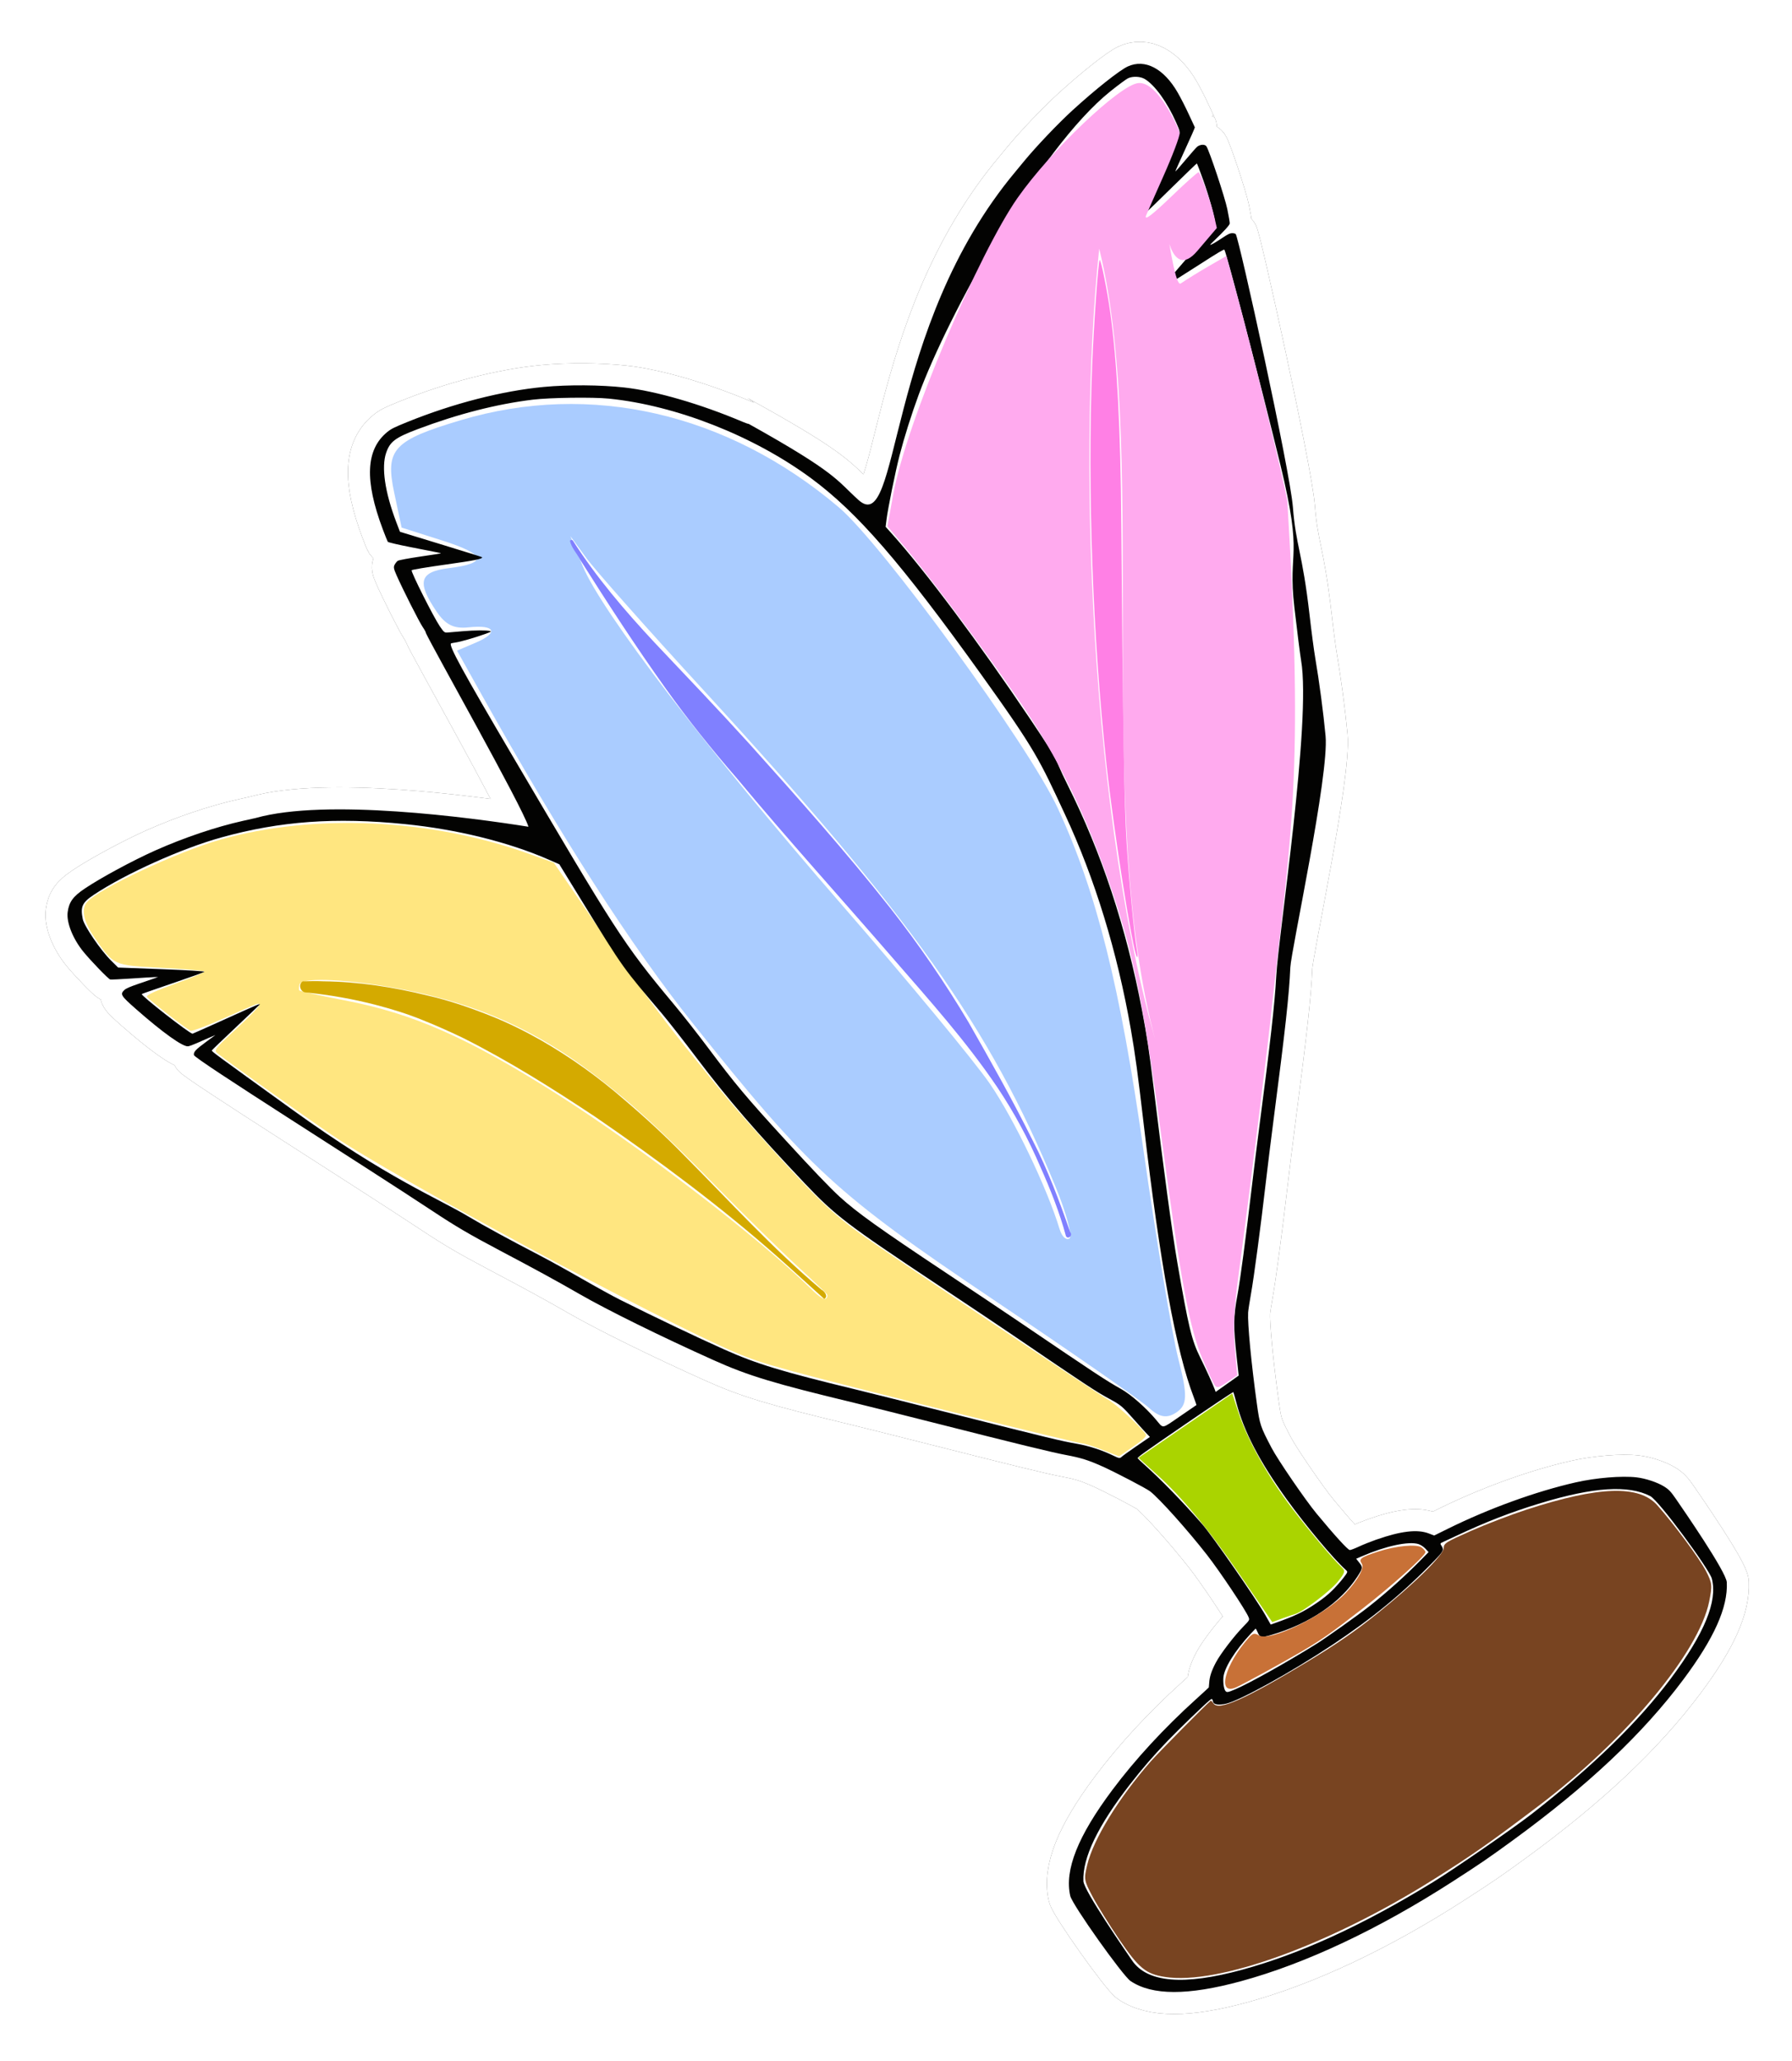 <?xml version="1.0" encoding="UTF-8" standalone="no"?>
<svg
   xmlns:dc="http://purl.org/dc/elements/1.1/"
   xmlns:cc="http://creativecommons.org/ns#"
   xmlns:rdf="http://www.w3.org/1999/02/22-rdf-syntax-ns#"
   xmlns:svg="http://www.w3.org/2000/svg"
   xmlns="http://www.w3.org/2000/svg"
   xmlns:sodipodi="http://sodipodi.sourceforge.net/DTD/sodipodi-0.dtd"
   xmlns:inkscape="http://www.inkscape.org/namespaces/inkscape"
   version="1.1"
   preserveAspectRatio="none"
   x="0px"
   y="0px"
   width="162.545"
   height="186.879"
   viewBox="0 0 162.545 186.879"
   id="svg2"
   inkscape:version="0.48.4 r9939"
   sodipodi:docname="peteca.svg">
  <sodipodi:namedview
     pagecolor="#ffffff"
     bordercolor="#666666"
     borderopacity="1"
     objecttolerance="10"
     gridtolerance="10"
     guidetolerance="10"
     inkscape:pageopacity="0"
     inkscape:pageshadow="2"
     inkscape:window-width="1600"
     inkscape:window-height="874"
     id="namedview109"
     showgrid="false"
     inkscape:zoom="0.57398221"
     inkscape:cx="542.90442"
     inkscape:cy="351.69025"
     inkscape:window-x="0"
     inkscape:window-y="1"
     inkscape:window-maximized="1"
     inkscape:current-layer="svg2" />
  <defs
     id="defs4">
    <filter
       inkscape:collect="always"
       id="filter4018"
       color-interpolation-filters="sRGB">
      <feGaussianBlur
         inkscape:collect="always"
         stdDeviation="4.444"
         id="feGaussianBlur4020" />
    </filter>
  </defs>
  <g
     id="g4038"
     transform="matrix(0.366,0,0,0.366,159.108,-69.225)">
    <g
       transform="translate(431.126,-174.275)"
       id="g4022">
      <path
         inkscape:connector-curvature="0"
         id="path4016"
         d="m -505.767,829.458 c -18.389,11.851 -36.531,20.396 -52.546,24.748 -13.143,3.572 -22.008,3.556 -27.352,-0.05 -1.915,-1.292 -14.435,-18.874 -14.94,-21.087 -1.464,-6.408 1.877,-14.813 10.437,-26.253 5.671,-7.58 12.794,-15.302 20.708,-22.451 1.742,-1.573 3.18,-2.9 3.195,-2.948 0.016,-0.048 0.056,-0.534 0.09,-1.081 0.098,-1.585 0.566,-3.016 1.672,-5.104 1.145,-2.162 4.497,-6.539 6.843,-8.936 1.486,-1.518 1.519,-1.578 1.258,-2.253 -0.643,-1.66 -7.13,-11.375 -10.321,-15.457 -4.841,-6.192 -11.707,-13.861 -14.072,-15.717 -0.942,-0.739 -8.579,-4.726 -11.938,-6.231 -3.397,-1.522 -5.221,-2.092 -8.94,-2.791 -3.523,-0.662 -11.971,-2.724 -32.855,-8.019 -7.944,-2.014 -16.64,-4.191 -19.325,-4.837 -20.255,-4.873 -26.528,-6.772 -35.153,-10.643 -13.032,-5.848 -26.309,-12.391 -33.222,-16.369 -5.663,-3.259 -10.474,-5.888 -19.8,-10.818 -7.488,-3.958 -10.8,-5.899 -16.47,-9.65 -17.321,-11.46 -59.141,-37.736 -59.291,-38.737 -0.116,-0.769 0.405,-1.34 2.886,-3.165 l 2.444,-1.798 -1.546,0.664 c -0.851,0.365 -2.236,0.973 -3.078,1.35 -0.842,0.377 -1.8,0.728 -2.129,0.779 -1.28,0.2 -6.346,-3.42 -13.017,-9.301 -3.67,-3.236 -3.891,-3.599 -2.814,-4.629 0.406,-0.389 1.388,-0.823 3.443,-1.524 1.581,-0.539 3.337,-1.143 3.902,-1.341 l 1.027,-0.361 -0.897,0.019 c -0.493,0.011 -3.089,0.167 -5.768,0.347 -2.679,0.18 -5.02,0.288 -5.202,0.24 -0.455,-0.121 -4.821,-4.64 -6.642,-6.875 -2.628,-3.225 -4.235,-7.278 -3.895,-9.823 0.336,-2.514 1.335,-3.882 4.268,-5.848 4.019,-2.693 11.891,-6.942 17.442,-9.416 7.134,-3.179 15,-5.833 21.77,-7.346 l 3.094,-0.691 c 17.462,-4.925 53.252,-0.126 67.627,2.16 -1.542,-5.026 -23.752,-44.314 -25.42,-47.984 0.047,-0.113 -0.305,-0.774 -0.781,-1.469 -0.874,-1.275 -4.954,-9.344 -6.501,-12.857 -0.704,-1.599 -0.779,-2.009 -0.475,-2.589 0.199,-0.379 0.553,-0.821 0.787,-0.981 0.234,-0.16 2.709,-0.626 5.5,-1.034 2.791,-0.408 5.113,-0.769 5.159,-0.8 0.1,-0.068 -0.212,-0.133 -7.442,-1.54 -3.035,-0.591 -5.597,-1.191 -5.692,-1.333 -0.095,-0.142 -0.654,-1.536 -1.241,-3.096 -4.553,-12.111 -4.216,-19.727 1.067,-24.064 0.996,-0.818 1.698,-1.17 4.981,-2.501 11.362,-4.605 23.511,-7.728 33.859,-8.703 6.117,-0.576 14.033,-0.518 20.012,0.146 7.751,0.862 18.846,4.08 29.2,8.47 0.796,0.338 1.499,0.578 1.563,0.535 22.059,12.3 21.709,13.903 27.219,18.863 10.461,9.417 6.309,-42.505 39.005,-81.476 l 2.064,-2.503 c 2.992,-3.627 8.327,-9.23 11.932,-12.531 5.611,-5.137 11.714,-9.975 13.75,-10.9 4.239,-1.926 8.893,0.503 12.328,6.434 0.76,1.312 2.015,3.77 2.79,5.464 0.775,1.694 1.442,3.128 1.483,3.188 0.041,0.06 -1.029,2.5 -2.379,5.423 -1.349,2.923 -2.45,5.394 -2.447,5.491 0.003,0.097 1.141,-1.185 2.528,-2.848 1.387,-1.663 2.713,-3.155 2.947,-3.316 0.802,-0.55 1.853,-0.57 2.214,-0.043 0.729,1.063 4.568,12.588 5.18,15.549 0.354,1.716 0.628,3.318 0.607,3.561 -0.035,0.413 -1.368,1.874 -4.032,4.42 -0.975,0.932 -1.021,1.016 -0.402,0.741 0.384,-0.17 1.51,-0.856 2.504,-1.524 1.453,-0.977 1.947,-1.218 2.523,-1.23 0.394,-0.009 0.797,0.101 0.895,0.244 0.853,1.244 13.455,58.529 14.16,67.624 0.749,9.662 2.345,11.07 4.139,26.789 0.45,3.945 1.072,8.658 1.383,10.474 1.01,5.913 2.029,13.594 2.576,19.413 0.911,9.69 -8.554,53.219 -8.735,57.346 -0.3,6.822 -1.243,15.392 -4.15,37.707 -0.646,4.958 -1.522,12.038 -1.948,15.732 -1.198,10.403 -2.918,23.321 -3.644,27.365 -0.361,2.015 -0.684,4.125 -0.717,4.689 -0.161,2.754 0.804,12.816 2.171,22.632 0.721,5.177 0.864,5.604 3.663,10.934 1.548,2.948 8.349,12.876 11.092,16.192 4.499,5.439 7.821,9.081 8.276,9.071 0.248,-0.005 1.271,-0.394 2.271,-0.863 1.001,-0.469 2.905,-1.232 4.231,-1.695 6.155,-2.152 10.208,-2.637 13.036,-1.562 l 1.373,0.522 3.422,-1.69 c 10.157,-5.015 21.794,-9.234 31.655,-11.475 5.014,-1.14 11.453,-1.668 15.094,-1.24 2.22,0.261 5.128,1.225 6.776,2.246 1.2,0.743 1.716,1.286 3.005,3.162 1.67,2.431 12.447,17.989 12.567,20.615 0.283,6.21 -3.142,13.848 -10.81,24.106 -10.018,13.401 -23.613,26.214 -42.199,39.767 -6.038,4.403 -8.008,5.751 -14.866,10.171 z"
         style="fill:#4d4d4d;stroke:#4d4d4d;stroke-width:10.914;stroke-miterlimit:4;stroke-dasharray:none;filter:url(#filter4018)" />
      <path
         style="fill:#ffffff;stroke:#ffffff;stroke-width:10.914;stroke-miterlimit:4;stroke-dasharray:none"
         d="m -505.767,829.458 c -18.389,11.851 -36.531,20.396 -52.546,24.748 -13.143,3.572 -22.008,3.556 -27.352,-0.05 -1.915,-1.292 -14.435,-18.874 -14.94,-21.087 -1.464,-6.408 1.877,-14.813 10.437,-26.253 5.671,-7.58 12.794,-15.302 20.708,-22.451 1.742,-1.573 3.18,-2.9 3.195,-2.948 0.016,-0.048 0.056,-0.534 0.09,-1.081 0.098,-1.585 0.566,-3.016 1.672,-5.104 1.145,-2.162 4.497,-6.539 6.843,-8.936 1.486,-1.518 1.519,-1.578 1.258,-2.253 -0.643,-1.66 -7.13,-11.375 -10.321,-15.457 -4.841,-6.192 -11.707,-13.861 -14.072,-15.717 -0.942,-0.739 -8.579,-4.726 -11.938,-6.231 -3.397,-1.522 -5.221,-2.092 -8.94,-2.791 -3.523,-0.662 -11.971,-2.724 -32.855,-8.019 -7.944,-2.014 -16.64,-4.191 -19.325,-4.837 -20.255,-4.873 -26.528,-6.772 -35.153,-10.643 -13.032,-5.848 -26.309,-12.391 -33.222,-16.369 -5.663,-3.259 -10.474,-5.888 -19.8,-10.818 -7.488,-3.958 -10.8,-5.899 -16.47,-9.65 -17.321,-11.46 -59.141,-37.736 -59.291,-38.737 -0.116,-0.769 0.405,-1.34 2.886,-3.165 l 2.444,-1.798 -1.546,0.664 c -0.851,0.365 -2.236,0.973 -3.078,1.35 -0.842,0.377 -1.8,0.728 -2.129,0.779 -1.28,0.2 -6.346,-3.42 -13.017,-9.301 -3.67,-3.236 -3.891,-3.599 -2.814,-4.629 0.406,-0.389 1.388,-0.823 3.443,-1.524 1.581,-0.539 3.337,-1.143 3.902,-1.341 l 1.027,-0.361 -0.897,0.019 c -0.493,0.011 -3.089,0.167 -5.768,0.347 -2.679,0.18 -5.02,0.288 -5.202,0.24 -0.455,-0.121 -4.821,-4.64 -6.642,-6.875 -2.628,-3.225 -4.235,-7.278 -3.895,-9.823 0.336,-2.514 1.335,-3.882 4.268,-5.848 4.019,-2.693 11.891,-6.942 17.442,-9.416 7.134,-3.179 15,-5.833 21.77,-7.346 l 3.094,-0.691 c 17.462,-4.925 53.252,-0.126 67.627,2.16 -1.542,-5.026 -23.752,-44.314 -25.42,-47.984 0.047,-0.113 -0.305,-0.774 -0.781,-1.469 -0.874,-1.275 -4.954,-9.344 -6.501,-12.857 -0.704,-1.599 -0.779,-2.009 -0.475,-2.589 0.199,-0.379 0.553,-0.821 0.787,-0.981 0.234,-0.16 2.709,-0.626 5.5,-1.034 2.791,-0.408 5.113,-0.769 5.159,-0.8 0.1,-0.068 -0.212,-0.133 -7.442,-1.54 -3.035,-0.591 -5.597,-1.191 -5.692,-1.333 -0.095,-0.142 -0.654,-1.536 -1.241,-3.096 -4.553,-12.111 -4.216,-19.727 1.067,-24.064 0.996,-0.818 1.698,-1.17 4.981,-2.501 11.362,-4.605 23.511,-7.728 33.859,-8.703 6.117,-0.576 14.033,-0.518 20.012,0.146 7.751,0.862 18.846,4.08 29.2,8.47 0.796,0.338 1.499,0.578 1.563,0.535 22.059,12.3 21.709,13.903 27.219,18.863 10.461,9.417 6.309,-42.505 39.005,-81.476 l 2.064,-2.503 c 2.992,-3.627 8.327,-9.23 11.932,-12.531 5.611,-5.137 11.714,-9.975 13.75,-10.9 4.239,-1.926 8.893,0.503 12.328,6.434 0.76,1.312 2.015,3.77 2.79,5.464 0.775,1.694 1.442,3.128 1.483,3.188 0.041,0.06 -1.029,2.5 -2.379,5.423 -1.349,2.923 -2.45,5.394 -2.447,5.491 0.003,0.097 1.141,-1.185 2.528,-2.848 1.387,-1.663 2.713,-3.155 2.947,-3.316 0.802,-0.55 1.853,-0.57 2.214,-0.043 0.729,1.063 4.568,12.588 5.18,15.549 0.354,1.716 0.628,3.318 0.607,3.561 -0.035,0.413 -1.368,1.874 -4.032,4.42 -0.975,0.932 -1.021,1.016 -0.402,0.741 0.384,-0.17 1.51,-0.856 2.504,-1.524 1.453,-0.977 1.947,-1.218 2.523,-1.23 0.394,-0.009 0.797,0.101 0.895,0.244 0.853,1.244 13.455,58.529 14.16,67.624 0.749,9.662 2.345,11.07 4.139,26.789 0.45,3.945 1.072,8.658 1.383,10.474 1.01,5.913 2.029,13.594 2.576,19.413 0.911,9.69 -8.554,53.219 -8.735,57.346 -0.3,6.822 -1.243,15.392 -4.15,37.707 -0.646,4.958 -1.522,12.038 -1.948,15.732 -1.198,10.403 -2.918,23.321 -3.644,27.365 -0.361,2.015 -0.684,4.125 -0.717,4.689 -0.161,2.754 0.804,12.816 2.171,22.632 0.721,5.177 0.864,5.604 3.663,10.934 1.548,2.948 8.349,12.876 11.092,16.192 4.499,5.439 7.821,9.081 8.276,9.071 0.248,-0.005 1.271,-0.394 2.271,-0.863 1.001,-0.469 2.905,-1.232 4.231,-1.695 6.155,-2.152 10.208,-2.637 13.036,-1.562 l 1.373,0.522 3.422,-1.69 c 10.157,-5.015 21.794,-9.234 31.655,-11.475 5.014,-1.14 11.453,-1.668 15.094,-1.24 2.22,0.261 5.128,1.225 6.776,2.246 1.2,0.743 1.716,1.286 3.005,3.162 1.67,2.431 12.447,17.989 12.567,20.615 0.283,6.21 -3.142,13.848 -10.81,24.106 -10.018,13.401 -23.613,26.214 -42.199,39.767 -6.038,4.403 -8.008,5.751 -14.866,10.171 z"
         id="path3232"
         inkscape:connector-curvature="0" />
    </g>
    <g
       transform="translate(206.38,130.612)"
       id="g4026">
      <path
         style="color:#000000;fill:#ffe680;fill-opacity:1;fill-rule:nonzero;stroke:none;stroke-width:0.9;marker:none;visibility:visible;display:inline;overflow:visible;enable-background:accumulate"
         d="m -367.893,417.682 c -2.264,-0.887 -4.474,-1.595 -4.911,-1.575 -0.437,0.021 -13.424,-3.111 -28.861,-6.959 -45.192,-11.267 -50.204,-12.631 -57.025,-15.523 -19.284,-8.177 -84.468,-43.277 -100.06,-53.881 -7.718,-5.248 -25.432,-17.872 -28.382,-20.226 -1.025,-0.818 -0.823,-1.093 4.301,-5.849 5.775,-5.36 7.111,-7.012 5.133,-6.342 -0.638,0.216 -4.369,1.838 -8.292,3.605 -3.923,1.767 -7.476,3.084 -7.895,2.926 -0.942,-0.355 -10.24,-7.592 -10.797,-8.404 -0.267,-0.389 2.159,-1.505 7.134,-3.281 4.146,-1.481 7.329,-2.843 7.073,-3.027 -0.256,-0.184 -5.17,-0.586 -10.92,-0.893 -11.65,-0.622 -11.438,-0.526 -16.157,-7.277 -2.838,-4.06 -3.538,-7.22 -1.987,-8.975 2.982,-3.373 22.5,-12.505 33.134,-15.504 23.201,-6.542 52.037,-5.199 76.47,3.562 l 6.08,2.18 11.849,17.269 c 7.902,11.515 14.751,20.878 20.56,28.1 11.255,13.994 12.048,14.932 21.184,25.059 11.562,12.815 15.579,16.649 22.999,21.947 6.707,4.789 58.174,39.203 60.627,40.539 2,1.09 7.877,6.463 9.482,8.669 0.32,0.44 -0.584,1.334 -3.084,3.048 l -3.537,2.425 -4.117,-1.612 0,0 z m -68.286,-38.556 c -0.239,-0.349 -3.578,-3.521 -7.42,-7.049 -3.841,-3.528 -12.607,-12.137 -19.479,-19.132 -14.589,-14.85 -21.186,-20.896 -30.838,-28.263 -15.481,-11.816 -31.04,-18.402 -51.484,-21.793 -11.736,-1.947 -20.988,-2.163 -21.46,-0.5 -0.176,0.618 -0.208,1.286 -0.072,1.485 0.136,0.199 5.2,1.307 11.254,2.462 16.853,3.217 30.399,9.184 52.339,23.055 21.008,13.282 50.326,35.756 63.522,48.695 1.716,1.682 2.934,2.458 3.379,2.153 0.383,-0.262 0.5,-0.763 0.261,-1.112 z"
         id="path3222"
         inkscape:connector-curvature="0" />
      <path
         style="color:#000000;fill:#aaccff;fill-opacity:1;fill-rule:nonzero;stroke:none;stroke-width:0.9;marker:none;visibility:visible;display:inline;overflow:visible;enable-background:accumulate"
         d="m -356.368,407.267 c -1.996,-1.826 -19.382,-13.909 -38.635,-26.849 -38.876,-26.129 -45.519,-32.234 -74.313,-68.284 -15.408,-19.291 -32.634,-46.099 -52.673,-81.972 l -5.842,-10.458 4.675,-1.996 c 5.764,-2.461 4.779,-4.499 -1.823,-3.773 -3.621,0.398 -5.702,-0.626 -7.924,-3.902 -4.972,-7.331 -4.265,-9.854 3.016,-10.759 9.779,-1.216 9.26,-3.391 -1.636,-6.857 l -10.05,-3.197 -1.84,-8.681 c -2.269,-10.705 -0.211,-12.939 16.516,-17.927 32.168,-9.595 66.025,-1.803 93.637,21.55 10.768,9.107 47.084,58.968 54.295,74.545 9.622,20.788 15.451,44.025 21.258,84.75 3.185,22.337 7.066,45.578 8.625,51.648 2.329,9.07 2.256,11.432 -0.41,13.26 -2.358,1.617 -4.235,1.317 -6.873,-1.097 l 0,0 z m -23.18,-54.872 c -16.26,-39.488 -35.641,-66.768 -87.73,-123.482 -13.541,-14.744 -26.384,-29.227 -28.54,-32.186 l -3.919,-5.379 3.054,7.412 c 4.661,11.314 30.941,45.663 64.134,83.827 16.458,18.923 33.024,38.934 36.812,44.47 5.997,8.764 14.179,25.835 17.252,35.996 0.541,1.79 1.63,2.811 2.42,2.27 0.79,-0.541 -0.777,-6.359 -3.482,-12.927 z"
         id="path3218"
         inkscape:connector-curvature="0" />
      <path
         id="path3172"
         style="fill:#030302"
         d="m -334.59,394.97 c -0.868,-7.905 -0.841,-10.253 0.181,-15.733 0.675,-3.621 1.999,-13.581 3.527,-26.549 0.478,-4.058 1.349,-11.027 1.935,-15.486 2.662,-20.256 3.787,-30.266 4.128,-36.73 0.539,-10.228 8.739,-63.237 6.171,-78.324 -0.249,-1.465 -0.999,-7.376 -1.665,-13.136 -1.721,-14.875 2.365,-11.407 -3.497,-35.456 -4.878,-20.013 -13.308,-52.375 -13.85,-53.165 -0.115,-0.168 -1.594,0.716 -6.824,4.081 -3.672,2.363 -6.881,4.371 -7.131,4.464 -1.019,0.378 -0.581,-0.355 1.979,-3.318 9.311,-10.773 9.707,-11.259 9.665,-11.872 -0.104,-1.538 -1.483,-6.543 -2.872,-10.429 -0.846,-2.365 -1.588,-4.301 -1.649,-4.301 -0.061,-5.08e-4 -2.85,2.688 -6.197,5.974 -3.347,3.286 -6.21,6.06 -6.363,6.164 -0.152,0.104 -0.346,0.09 -0.429,-0.032 -0.121,-0.176 3.32,-7.902 8.42,-18.904 0.456,-0.984 0.434,-1.119 -0.535,-3.308 -2.245,-5.069 -5.288,-9.295 -7.774,-10.796 -1.098,-0.663 -2.978,-0.757 -4.157,-0.207 -0.453,0.211 -2.374,1.627 -4.34,3.198 -17.773,14.206 -40.366,55.684 -47.525,75.118 -1.821,4.943 -3.566,10.469 -4.769,15.107 -1.021,3.933 -2.868,13.002 -3.222,15.818 l -0.235,1.872 1.495,1.666 c 8.402,9.361 21.901,27.433 34.305,45.922 8.267,12.324 5.261,8.286 9.26,16.276 8.441,16.865 14.59,35.448 18.458,55.779 1.251,6.577 1.776,10.038 2.823,18.63 2.605,21.357 4.641,36.394 5.973,44.093 2.763,15.977 3.526,19.135 5.676,23.474 1.459,2.946 3.149,6.661 3.612,7.942 l 0.192,0.531 2.854,-2.024 2.854,-2.024 -0.474,-4.315 z m -10.165,11.073 c -0.094,-0.296 -0.301,-0.876 -0.461,-1.29 -4.411,-11.427 -8.422,-33.257 -12.427,-67.629 -1.473,-12.646 -2.107,-17.323 -3.186,-23.516 -3.355,-19.255 -8.936,-37.462 -16.366,-53.387 -6.281,-13.463 -7.112,-15.626 -20.835,-34.741 -19.806,-27.589 -30.603,-40.031 -42.085,-48.5 -14.157,-10.441 -33.412,-18.021 -50.053,-19.704 -3.988,-0.403 -14.694,-0.258 -18.91,0.256 -8.976,1.095 -18.581,3.556 -28.535,7.313 -5.524,2.085 -6.831,3.067 -7.788,5.852 -1.217,3.543 -0.318,9.726 2.492,17.124 l 0.926,2.438 10.138,3.096 c 5.576,1.703 10.169,3.141 10.207,3.196 0.277,0.403 -1.86,0.836 -9.081,1.84 -4.554,0.633 -8.32,1.262 -8.369,1.399 -0.172,0.476 5.442,11.624 6.999,13.899 0.986,1.44 1.156,1.58 1.864,1.527 0.428,-0.032 2.11,-0.176 3.737,-0.32 2.943,-0.26 6.047,-0.278 6.863,-0.04 0.369,0.108 0.178,0.214 -1.389,0.77 -2.578,0.916 -5.901,1.871 -7.136,2.05 -0.579,0.084 -1.108,0.19 -1.174,0.236 -0.647,0.443 2.908,6.948 15.136,27.698 25.602,43.445 27.349,46.458 40.13,61.742 2.122,2.537 5.923,7.373 8.448,10.747 6.711,8.968 9.481,12.272 19.067,22.742 6.659,7.273 11.185,12.003 13.524,14.134 4.29,3.908 9.89,7.913 26.356,18.849 6.303,4.186 14.326,9.555 17.829,11.93 19.456,13.194 21.762,14.714 25.594,16.869 2.435,1.37 6.125,4.615 8.647,7.606 1.901,2.254 1.262,2.347 5.958,-0.872 l 4.049,-2.776 z m -14.675,10.718 3.311,-2.274 -0.799,-0.821 c -0.439,-0.451 -1.887,-2.056 -3.217,-3.565 -2.813,-3.193 -3.196,-3.516 -5.913,-4.989 -3.548,-1.924 -5.331,-3.1 -24.681,-16.275 -2.873,-1.957 -10.936,-7.351 -17.918,-11.989 -22.582,-15 -25.443,-17.182 -33.025,-25.19 -12.051,-12.726 -19.179,-20.983 -26.604,-30.818 -3.246,-4.299 -7.162,-9.308 -8.703,-11.131 -9.891,-11.702 -9.146,-10.453 -20.25,-28.523 l -5.26,-8.561 -2.729,-1.192 c -9.844,-4.301 -22.69,-7.472 -35.44,-8.75 -17.378,-1.742 -30.982,-0.758 -45.602,3.296 -9.825,2.724 -23.75,8.985 -31.581,14.199 -2.902,1.932 -3.37,2.962 -2.743,6.038 0.357,1.75 4.463,7.757 7.035,10.29 l 1.729,1.703 10.82,0.402 c 5.951,0.221 10.704,0.512 10.563,0.647 -0.141,0.135 -3.686,1.411 -7.878,2.837 -4.192,1.426 -7.637,2.633 -7.657,2.682 -0.171,0.425 11.759,9.741 12.585,9.827 0.046,0.005 3.754,-1.649 8.239,-3.675 7.846,-3.545 8.561,-3.847 8.421,-3.563 -0.035,0.071 -2.7,2.613 -5.923,5.65 -3.223,3.037 -5.901,5.611 -5.952,5.72 -0.105,0.227 0.512,0.681 20.013,14.733 23.707,17.083 35.745,21.722 43.858,26.585 3.456,2.072 9.978,5.624 17.311,9.43 2.336,1.212 7.094,3.84 10.572,5.84 3.478,2 7.679,4.314 9.334,5.142 8.89,4.448 19.107,9.322 25.892,12.352 8.033,3.587 14.288,5.49 32.577,9.911 2.823,0.682 14.094,3.503 25.048,6.268 23.164,5.847 25.883,6.503 29.774,7.183 2.985,0.522 6.266,1.589 9.026,2.936 1.364,0.665 1.642,0.713 2.018,0.345 0.24,-0.235 1.927,-1.45 3.748,-2.701 z m 48.514,35.741 c 0.872,-0.863 2.102,-2.247 2.734,-3.077 1.144,-1.501 1.147,-1.511 0.596,-2.009 -3.07,-2.77 -9.919,-10.949 -14.583,-17.415 -6.75,-9.358 -10.664,-16.855 -12.521,-23.983 -0.357,-1.372 -0.694,-2.56 -0.749,-2.64 -0.057,-0.083 -5.181,3.339 -11.984,8.003 -10.437,7.155 -11.865,8.178 -11.717,8.392 0.092,0.135 0.793,0.805 1.557,1.491 4.362,3.911 9.598,9.295 14.473,14.883 2.459,2.818 13.408,18.59 15.617,22.496 l 1.312,2.319 0.956,-0.338 c 5.083,-1.795 7.122,-2.771 10.356,-4.955 1.678,-1.134 2.83,-2.057 3.953,-3.168 z m 9.018,4.049 c 4.546,-3.587 9.045,-7.623 13.045,-11.702 l 1.796,-1.831 -0.767,-0.842 c -0.422,-0.463 -1.197,-0.979 -1.722,-1.145 -2.412,-0.765 -8.144,0.46 -13.962,2.984 l -1.491,0.647 0.775,0.979 c 0.896,1.132 0.863,1.381 -0.455,3.42 -4.187,6.48 -11.883,11.706 -21.269,14.445 -2.599,0.758 -2.925,0.694 -3.498,-0.687 -0.209,-0.503 -0.429,-0.882 -0.488,-0.841 -0.059,0.041 -0.617,0.623 -1.24,1.294 -3.925,4.233 -6.591,8.537 -6.736,10.871 -0.09,1.462 0.156,2.922 0.562,3.333 0.327,0.331 0.607,0.277 2.347,-0.458 3.472,-1.466 12.822,-6.695 20.259,-11.329 2.267,-1.413 10.269,-7.105 12.844,-9.138 z m 40.385,51.348 c 15.128,-11.793 26.514,-22.875 34.493,-33.572 8.368,-11.219 11.634,-19.184 10.154,-24.768 -0.599,-2.261 -13.069,-19.293 -15.255,-20.419 -5.422,-2.793 -14.029,-2.243 -27.143,1.734 -7.366,2.234 -13.53,4.628 -21.127,8.205 -1.589,0.748 -3.11,1.456 -3.38,1.573 -0.404,0.175 -0.42,0.317 -0.088,0.801 0.671,0.978 0.49,1.353 -1.776,3.693 -7.749,8.001 -15.253,14.19 -25.263,20.84 -10.243,6.804 -22.971,13.842 -26.399,14.597 -1.725,0.38 -2.978,0.213 -3.143,-0.418 -0.235,-0.899 -0.282,-0.922 -0.888,-0.43 -1.292,1.047 -7.812,7.347 -10.402,10.05 -3.637,3.796 -6.281,6.85 -9.343,10.79 -7.954,10.236 -11.787,18.205 -11.524,23.962 0.109,2.378 10.802,17.785 12.034,19.607 3.741,5.532 12.829,6.298 27.389,2.307 14.473,-3.967 29.8,-11.004 47.2,-21.672 5.142,-3.152 20.02,-13.421 24.46,-16.882 z m -19.509,16.671 c -18.389,11.851 -36.531,20.396 -52.546,24.748 -13.143,3.572 -22.008,3.556 -27.352,-0.05 -1.915,-1.292 -14.435,-18.874 -14.94,-21.087 -1.464,-6.408 1.877,-14.813 10.437,-26.253 5.671,-7.58 12.794,-15.302 20.708,-22.451 1.742,-1.573 3.18,-2.9 3.195,-2.948 0.016,-0.048 0.056,-0.534 0.09,-1.081 0.098,-1.585 0.566,-3.016 1.672,-5.104 1.145,-2.162 4.497,-6.539 6.843,-8.936 1.486,-1.518 1.519,-1.578 1.258,-2.253 -0.643,-1.66 -7.13,-11.375 -10.321,-15.457 -4.841,-6.192 -11.707,-13.861 -14.072,-15.717 -0.942,-0.739 -8.579,-4.726 -11.938,-6.231 -3.397,-1.522 -5.221,-2.092 -8.94,-2.791 -3.523,-0.662 -11.971,-2.724 -32.855,-8.019 -7.944,-2.014 -16.64,-4.191 -19.325,-4.837 -20.255,-4.873 -26.528,-6.772 -35.153,-10.643 -13.032,-5.848 -26.309,-12.391 -33.222,-16.369 -5.663,-3.259 -10.474,-5.888 -19.8,-10.818 -7.488,-3.958 -10.8,-5.899 -16.47,-9.65 -17.321,-11.46 -59.141,-37.736 -59.291,-38.737 -0.116,-0.769 0.405,-1.34 2.886,-3.165 l 2.444,-1.798 -1.546,0.664 c -0.851,0.365 -2.236,0.973 -3.078,1.35 -0.842,0.377 -1.8,0.728 -2.129,0.779 -1.28,0.2 -6.346,-3.42 -13.017,-9.301 -3.67,-3.236 -3.891,-3.599 -2.814,-4.629 0.406,-0.389 1.388,-0.823 3.443,-1.524 1.581,-0.539 3.337,-1.143 3.902,-1.341 l 1.027,-0.361 -0.897,0.019 c -0.493,0.011 -3.089,0.167 -5.768,0.347 -2.679,0.18 -5.02,0.288 -5.202,0.24 -0.455,-0.121 -4.821,-4.64 -6.642,-6.875 -2.628,-3.225 -4.235,-7.278 -3.895,-9.823 0.336,-2.514 1.335,-3.882 4.268,-5.848 4.019,-2.693 11.891,-6.942 17.442,-9.416 7.134,-3.179 15,-5.833 21.77,-7.346 l 3.094,-0.691 c 17.462,-4.925 53.252,-0.126 67.627,2.16 -1.542,-5.026 -23.752,-44.314 -25.42,-47.984 0.047,-0.113 -0.305,-0.774 -0.781,-1.469 -0.874,-1.275 -4.954,-9.344 -6.501,-12.857 -0.704,-1.599 -0.779,-2.009 -0.475,-2.589 0.199,-0.379 0.553,-0.821 0.787,-0.981 0.234,-0.16 2.709,-0.626 5.5,-1.034 2.791,-0.408 5.113,-0.769 5.159,-0.8 0.1,-0.068 -0.212,-0.133 -7.442,-1.54 -3.035,-0.591 -5.597,-1.191 -5.692,-1.333 -0.095,-0.142 -0.654,-1.536 -1.241,-3.096 -4.553,-12.111 -4.216,-19.727 1.067,-24.064 0.996,-0.818 1.698,-1.17 4.981,-2.501 11.362,-4.605 23.511,-7.728 33.859,-8.703 6.117,-0.576 14.033,-0.518 20.012,0.146 7.751,0.862 18.846,4.08 29.2,8.47 0.796,0.338 1.499,0.578 1.563,0.535 22.059,12.3 21.709,13.903 27.219,18.863 10.461,9.417 6.309,-42.505 39.005,-81.476 l 2.064,-2.503 c 2.992,-3.627 8.327,-9.23 11.932,-12.531 5.611,-5.137 11.714,-9.975 13.75,-10.9 4.239,-1.926 8.893,0.503 12.328,6.434 0.76,1.312 2.015,3.77 2.79,5.464 0.775,1.694 1.442,3.128 1.483,3.188 0.041,0.06 -1.029,2.5 -2.379,5.423 -1.349,2.923 -2.45,5.394 -2.447,5.491 0.003,0.097 1.141,-1.185 2.528,-2.848 1.387,-1.663 2.713,-3.155 2.947,-3.316 0.802,-0.55 1.853,-0.57 2.214,-0.043 0.729,1.063 4.568,12.588 5.18,15.549 0.354,1.716 0.628,3.318 0.607,3.561 -0.035,0.413 -1.368,1.874 -4.032,4.42 -0.975,0.932 -1.021,1.016 -0.402,0.741 0.384,-0.17 1.51,-0.856 2.504,-1.524 1.453,-0.977 1.947,-1.218 2.523,-1.23 0.394,-0.009 0.797,0.101 0.895,0.244 0.853,1.244 13.455,58.529 14.16,67.624 0.749,9.662 2.345,11.07 4.139,26.789 0.45,3.945 1.072,8.658 1.383,10.474 1.01,5.913 2.029,13.594 2.576,19.413 0.911,9.69 -8.554,53.219 -8.735,57.346 -0.3,6.822 -1.243,15.392 -4.15,37.707 -0.646,4.958 -1.522,12.038 -1.948,15.732 -1.198,10.403 -2.918,23.321 -3.644,27.365 -0.361,2.015 -0.684,4.125 -0.717,4.689 -0.161,2.754 0.804,12.816 2.171,22.632 0.721,5.177 0.864,5.604 3.663,10.934 1.548,2.948 8.349,12.876 11.092,16.192 4.499,5.439 7.821,9.081 8.276,9.071 0.248,-0.005 1.271,-0.394 2.271,-0.863 1.001,-0.469 2.905,-1.232 4.231,-1.695 6.155,-2.152 10.208,-2.637 13.036,-1.562 l 1.373,0.522 3.422,-1.69 c 10.157,-5.015 21.794,-9.234 31.655,-11.475 5.014,-1.14 11.453,-1.668 15.094,-1.24 2.22,0.261 5.128,1.225 6.776,2.246 1.2,0.743 1.716,1.286 3.005,3.162 1.67,2.431 12.447,17.989 12.567,20.615 0.283,6.21 -3.142,13.848 -10.81,24.106 -10.018,13.401 -23.613,26.214 -42.199,39.767 -6.038,4.403 -8.008,5.751 -14.866,10.171 z"
         inkscape:connector-curvature="0"
         sodipodi:nodetypes="cssssssssscscccssscscccssscssssssscccccccssssssssssscssscccscsssssssssssssccccssssssssscsssssccsssccscscsssssssssscccssssssssssscscscsccssccsscscscsscccssssscssscsssssssscccssssscsssssssssssssssscscsscscccscssssscccssssssscsscssscscsssccsscsssscscccsssssssssssscccsscsssscssscc" />
      <path
         style="font-size:medium;font-style:normal;font-variant:normal;font-weight:normal;font-stretch:normal;text-indent:0;text-align:start;text-decoration:none;line-height:normal;letter-spacing:normal;word-spacing:normal;text-transform:none;direction:ltr;block-progression:tb;writing-mode:lr-tb;text-anchor:start;baseline-shift:baseline;color:#000000;fill:#8080ff;fill-opacity:1;stroke:none;stroke-width:1px;marker:none;visibility:visible;display:inline;overflow:visible;enable-background:accumulate;font-family:Sans;-inkscape-font-specification:Sans"
         d="m -499.854,192.49 c 0.395,1.782 1.73,3.118 2.543,4.706 6.82,10.793 13.775,21.509 21.198,31.898 5.502,7.713 11.433,15.114 17.654,22.257 12.617,15.193 25.903,29.811 38.818,44.748 8.926,10.263 18.037,20.438 25.671,31.726 4.184,6.236 7.749,12.873 10.711,19.772 2.48,5.562 4.736,11.239 6.329,17.125 0.513,0.972 1.778,-0.193 1.072,-0.924 -2.696,-7.726 -5.535,-15.427 -9.296,-22.71 -4.967,-9.993 -10.431,-19.728 -15.968,-29.414 -5.827,-9.785 -12.277,-19.193 -19.304,-28.155 -11.08,-14.048 -22.995,-27.408 -34.947,-40.713 -7.689,-8.474 -15.599,-16.742 -23.466,-25.051 -7.398,-7.923 -14.483,-16.206 -20.323,-25.362 -0.201,-0.139 -0.557,-0.133 -0.692,0.096 z"
         id="path3200"
         inkscape:connector-curvature="0" />
      <path
         style="font-size:medium;font-style:normal;font-variant:normal;font-weight:normal;font-stretch:normal;text-indent:0;text-align:start;text-decoration:none;line-height:normal;letter-spacing:normal;word-spacing:normal;text-transform:none;direction:ltr;block-progression:tb;writing-mode:lr-tb;text-anchor:start;baseline-shift:baseline;color:#000000;fill:#d4aa00;fill-opacity:1;stroke:none;stroke-width:1px;marker:none;visibility:visible;display:inline;overflow:visible;enable-background:accumulate;font-family:Sans;-inkscape-font-specification:Sans"
         d="m -566.332,301.831 c -0.896,0.88 -0.15,2.618 1.143,2.551 5.793,0.61 11.672,1.617 17.228,3.079 3.945,1.021 7.873,2.236 11.605,3.765 3.428,1.366 6.807,2.879 10.133,4.482 11.342,5.71 22.105,12.479 32.67,19.498 15.767,10.83 31.15,22.273 45.486,34.955 3.779,3.338 7.482,6.761 11.229,10.135 1.122,-0.589 0.038,-1.927 -0.722,-2.319 -12.146,-10.223 -22.825,-22.011 -34.003,-33.246 -4.669,-4.788 -9.585,-9.328 -14.681,-13.656 -6.412,-5.583 -13.342,-10.572 -20.717,-14.806 -3.936,-2.234 -7.953,-4.236 -12.151,-5.937 -5.214,-2.083 -10.519,-3.937 -15.993,-5.181 -8.465,-2.088 -17.147,-3.442 -25.847,-3.538 -1.687,-0.077 -3.387,-0.05 -5.069,0.008 -0.124,0.033 -0.234,0.108 -0.309,0.212 z"
         id="path3202"
         inkscape:connector-curvature="0" />
      <path
         style="color:#000000;fill:#ffaaee;fill-opacity:1;fill-rule:nonzero;stroke:none;stroke-width:0.9;marker:none;visibility:visible;display:inline;overflow:visible;enable-background:accumulate"
         d="m -340.091,401.635 c -0.365,-0.532 -1.714,-3.436 -2.998,-6.454 -3.197,-7.511 -5.431,-19.562 -10.098,-54.468 -4.854,-36.309 -7.439,-48.364 -14.522,-67.713 -4.955,-13.538 -10.567,-25.058 -17.453,-35.831 -6.576,-10.288 -23.195,-32.923 -31.3,-42.631 l -4.705,-5.636 1.385,-7.664 c 3.36,-18.597 21.531,-60.37 30.833,-73.644 8.236,-11.754 25.274,-27.973 29.922,-28.485 2.279,-0.251 4.929,2.132 7.697,6.923 1.332,2.305 2.487,4.78 2.566,5.5 0.079,0.72 -1.745,5.55 -4.054,10.733 -2.309,5.183 -4.239,9.567 -4.291,9.742 -0.365,1.248 1.608,-0.278 6.73,-5.203 3.254,-3.129 6.101,-5.656 6.326,-5.614 0.488,0.091 3.136,7.653 3.945,11.266 l 0.572,2.553 -4.83,5.677 c -6.746,7.93 -8.173,-7.524 -7.808,-6.992 0.177,0.258 2.219,16.068 3.687,15.064 1.468,-1.004 4.613,-2.947 6.989,-4.318 l 4.32,-2.492 2.442,8.868 c 4.132,15.004 11.395,45.032 12.673,51.774 4.154,68.669 0.88,82.133 -3.753,124.724 -0.629,6.791 -5.593,46.699 -8.405,67.577 -1.043,7.746 -1.289,12.767 -0.859,17.579 l 0.602,6.736 -2.475,1.697 c -2.095,1.436 -2.577,1.548 -3.138,0.73 z m -11.801,-76.065 c -19.935,-56.703 -3.671,-152.656 -16.794,-205.436 -5.906,55.798 -1.329,151.007 16.794,205.436 z"
         id="path3220"
         inkscape:connector-curvature="0"
         sodipodi:nodetypes="sssssscsssssscscscsscscsccsscssccc" />
      <path
         style="color:#000000;fill:#aad400;fill-opacity:1;fill-rule:nonzero;stroke:none;stroke-width:0.9;marker:none;visibility:visible;display:inline;overflow:visible;enable-background:accumulate"
         d="m -320.081,458.339 c -0.35,0.089 -1.779,0.578 -3.176,1.087 l -2.54,0.925 -8.09,-11.788 c -7.801,-11.369 -14.522,-19.451 -20.808,-25.025 -0.941,-0.834 -2.283,-2.049 -2.983,-2.698 l -1.272,-1.181 11.618,-7.965 11.618,-7.965 1.614,4.887 c 2.228,6.746 7.28,15.762 13.142,23.457 4.591,6.026 10.184,12.671 12.439,14.78 0.888,0.83 0.749,1.283 -1.082,3.542 -1.847,2.279 -8.736,7.501 -10.481,7.944 z"
         id="path3224"
         inkscape:connector-curvature="0" />
      <path
         style="color:#000000;fill:#784421;fill-opacity:1;fill-rule:nonzero;stroke:none;stroke-width:0.9;marker:none;visibility:visible;display:inline;overflow:visible;enable-background:accumulate"
         d="m -286.09,524.261 c -25.703,16.12 -53.175,26.056 -66.331,23.991 -4.732,-0.743 -6.46,-2.165 -11.334,-9.327 -2.438,-3.582 -5.41,-8.363 -6.605,-10.625 -2.087,-3.95 -2.139,-4.255 -1.302,-7.775 1.507,-6.34 7.75,-16.526 15.688,-25.596 1.986,-2.269 14.082,-14.499 14.953,-15.118 0.069,-0.049 0.369,0.265 0.666,0.699 1.286,1.876 7.745,-0.99 23.139,-10.264 7.154,-4.31 11.795,-7.496 17.088,-11.729 9.287,-7.427 16.763,-14.76 16.816,-16.493 0.036,-1.199 0.488,-1.483 6.789,-4.27 3.712,-1.642 9.91,-4.013 13.773,-5.269 17.909,-5.822 27.876,-6.15 32.385,-1.065 4.16,4.692 10.436,13.164 12.043,16.255 1.545,2.974 1.612,3.609 0.804,7.585 -2.569,12.637 -20.571,34.182 -42.319,50.647 -12.037,9.113 -16.564,12.278 -26.252,18.354 l 0,0 z"
         id="path3226"
         inkscape:connector-curvature="0" />
      <path
         style="color:#000000;fill:#c87137;fill-opacity:1;fill-rule:nonzero;stroke:none;stroke-width:0.9;marker:none;visibility:visible;display:inline;overflow:visible;enable-background:accumulate"
         d="m -318.555,467.646 c -4.488,2.638 -14.293,8.009 -16.152,8.849 -4.956,2.237 -2.895,-5.652 3.251,-12.446 0.841,-0.929 1.349,-1.016 2.339,-0.401 2.726,1.695 16.281,-4.928 21.521,-10.516 3.096,-3.302 4.691,-6.23 3.967,-7.285 -0.787,-1.148 -0.231,-1.555 4.011,-2.939 4.488,-1.464 9.684,-1.949 10.881,-1.016 0.54,0.421 0.95,0.938 0.911,1.148 -0.193,1.035 -8.437,8.424 -15.607,13.987 -7.805,6.056 -10.102,7.669 -15.123,10.621 z"
         id="path3228"
         inkscape:connector-curvature="0" />
      <path
         style="color:#000000;fill:#ff80e5;fill-opacity:1;fill-rule:nonzero;stroke:none;stroke-width:0.9;marker:none;visibility:visible;display:inline;overflow:visible;enable-background:accumulate"
         d="m -359.341,295.577 c -1.033,-1.353 -5.74,-31.082 -7.523,-47.52 -3.433,-31.645 -4.751,-67.955 -3.581,-98.672 0.382,-10.024 1.553,-26.5 1.88,-26.439 0.357,0.067 1.891,7.671 2.621,12.992 1.721,12.547 2.537,28.252 2.73,52.506 0.403,50.756 0.712,69.193 1.322,78.913 0.593,9.45 1.838,22.336 2.607,26.993 0.151,0.913 0.126,1.466 -0.056,1.228 z"
         id="path3230"
         inkscape:connector-curvature="0" />
    </g>
  </g>
</svg>
